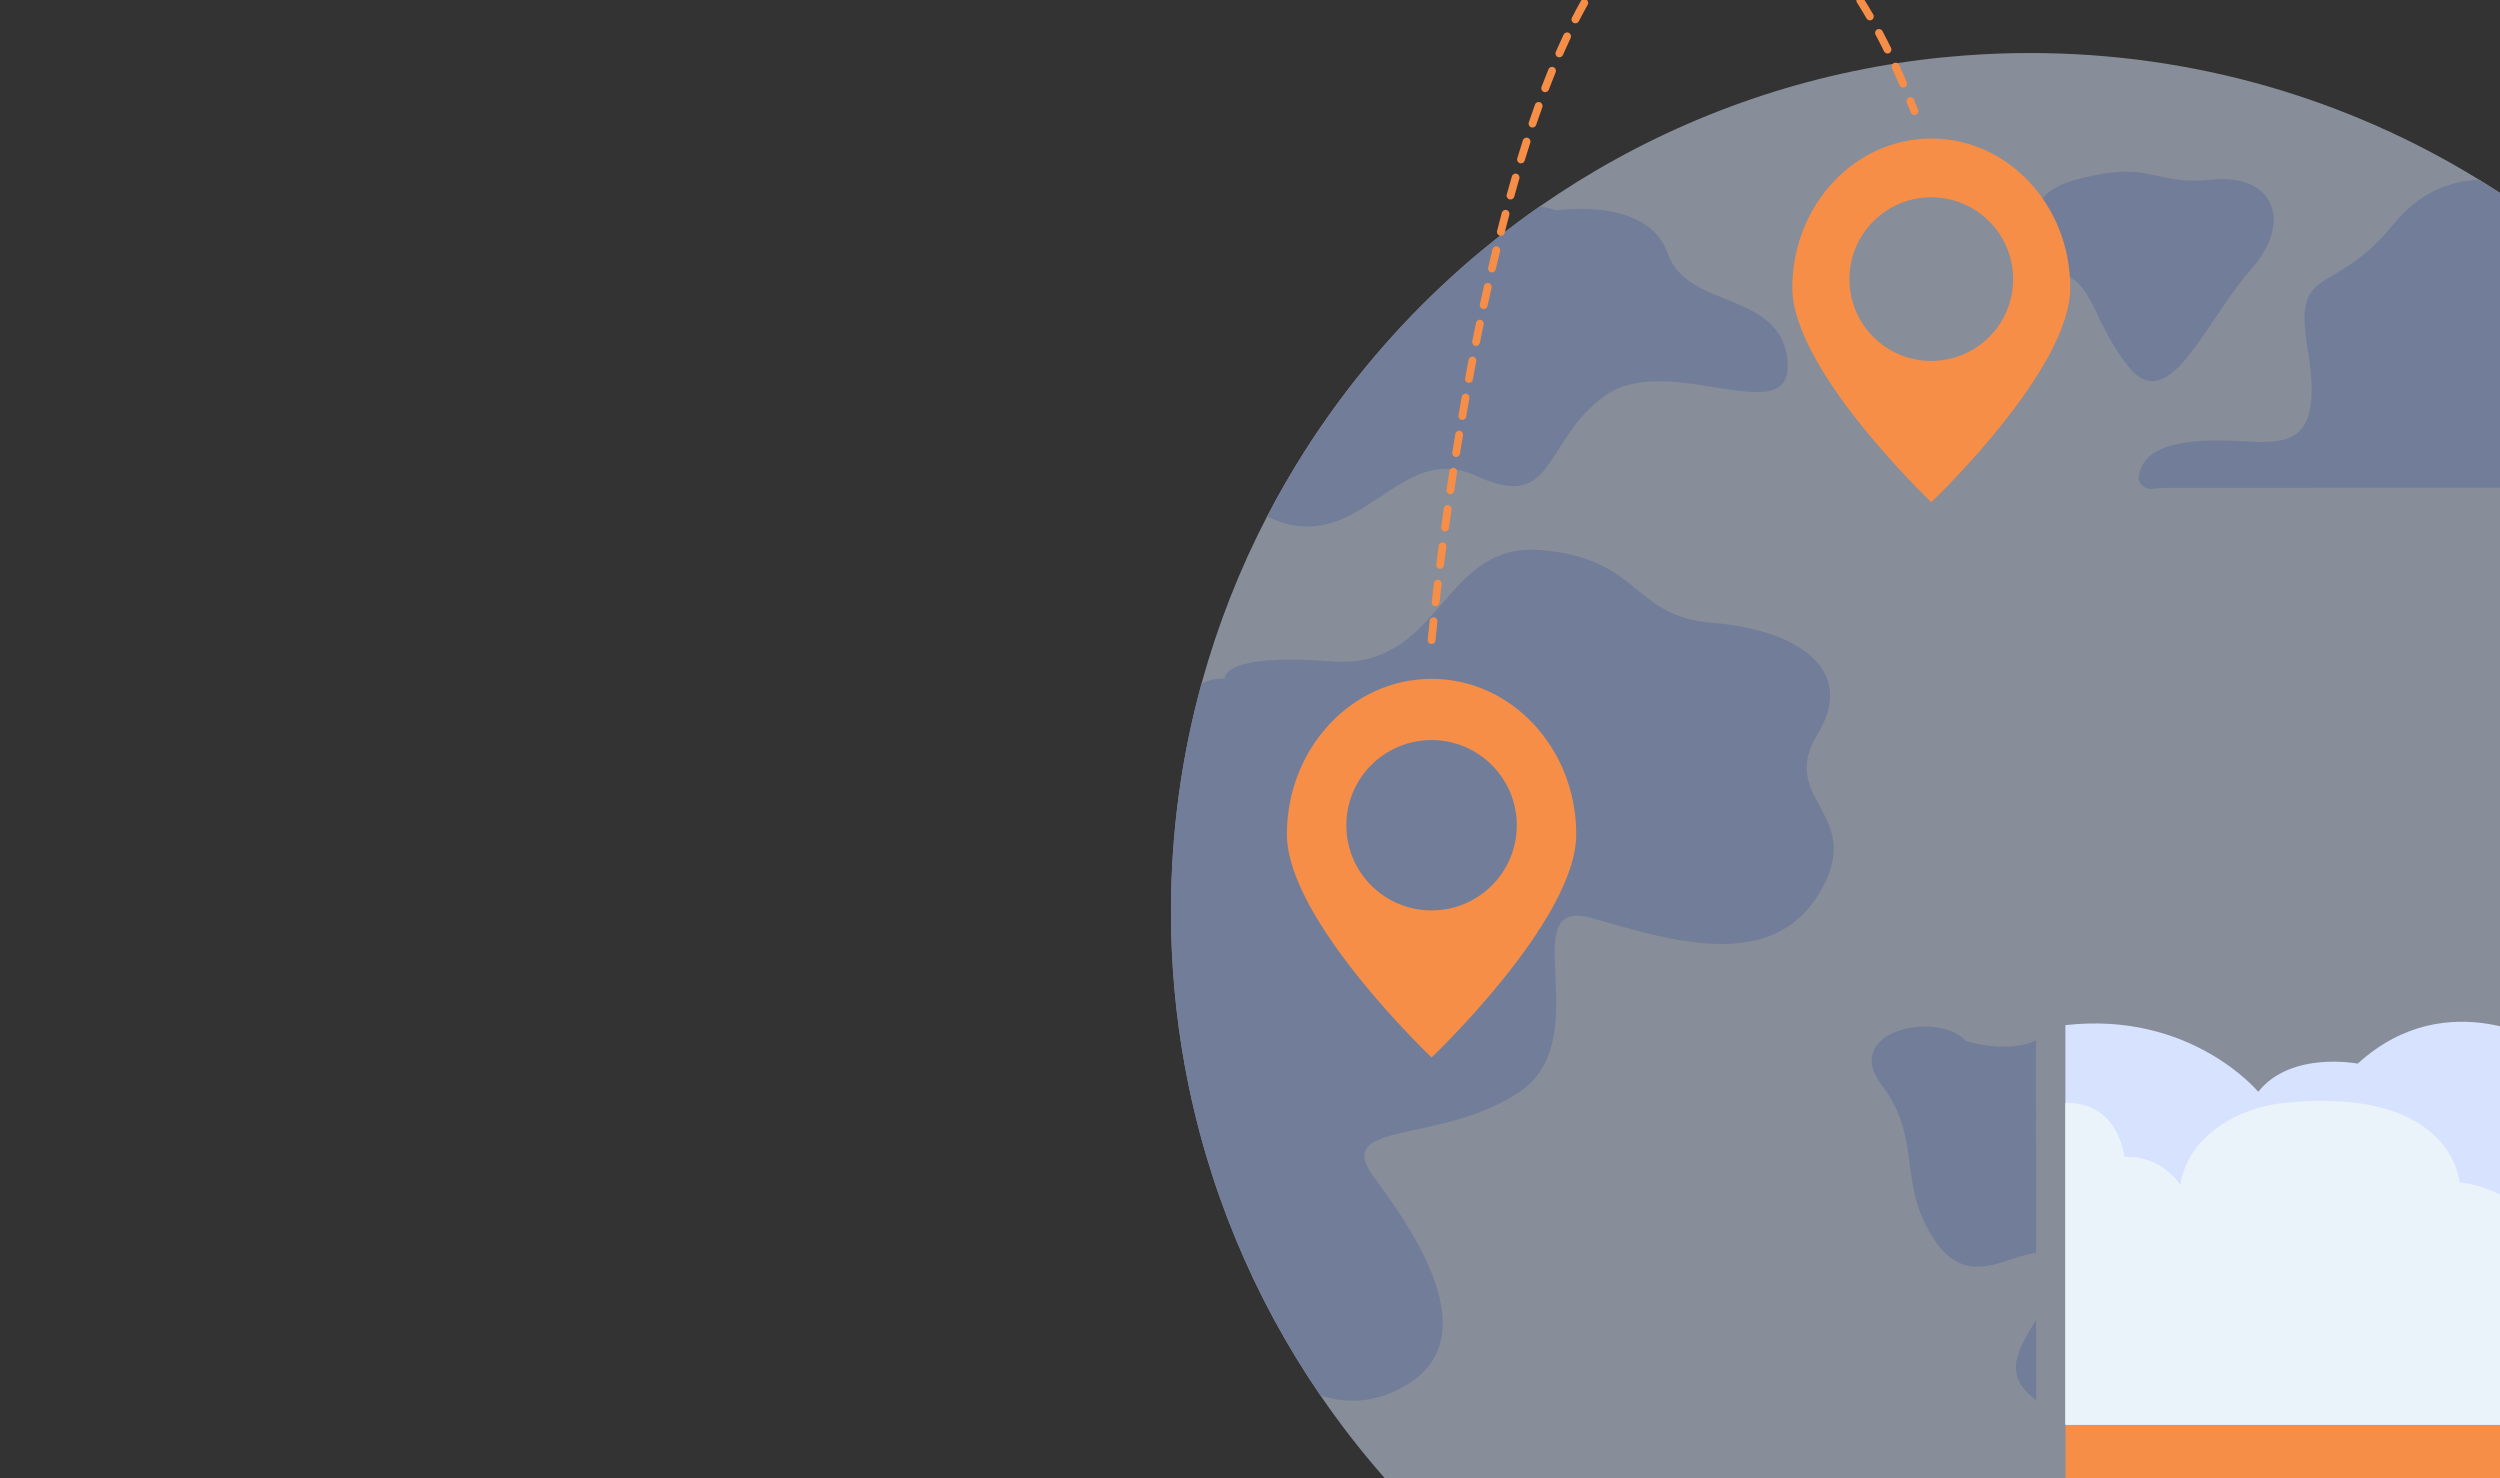 <svg width="575" height="340" viewBox="0 0 575 340" fill="none" xmlns="http://www.w3.org/2000/svg">
<rect x="0" y="0" width="575" height="340" fill="#333333" stroke="none"/>
<g clip-path="url(#clip0_3259_49592)">
<g opacity="0.5">
<path d="M269.32 209.64C269.32 221.773 270.413 233.658 272.514 245.201C277.559 272.894 288.379 298.571 303.694 320.947C339.269 372.946 399.085 407.072 466.873 407.072C547.511 407.072 616.87 358.792 647.563 289.567C651.615 280.448 654.993 270.965 657.626 261.176C662.072 244.747 664.438 227.464 664.438 209.64C664.438 195.219 662.89 181.157 659.951 167.626C659.923 167.466 659.883 167.319 659.855 167.163C651.643 129.737 632.815 96.304 606.68 70.145C599.27 62.72 591.265 55.884 582.743 49.71C578.683 46.764 574.495 43.966 570.208 41.34C540.152 22.854 504.765 12.196 466.873 12.196C461.847 12.196 456.87 12.383 451.945 12.758C444.985 13.268 438.137 14.145 431.405 15.368C403.065 20.498 376.842 31.678 354.098 47.514H354.09C339.919 57.371 327.109 69.033 315.982 82.178C310.139 89.082 304.759 96.392 299.898 104.064C296.874 108.839 294.047 113.742 291.423 118.788C285.129 130.901 280.064 143.751 276.367 157.175C271.773 173.879 269.32 191.477 269.32 209.64Z" fill="#DCE8FF"/>
<path d="M494.273 112.5C495.629 112.313 497.009 112.217 498.417 112.213L638.719 112.165C629.941 96.744 619.141 82.618 606.681 70.147C599.271 62.721 591.267 55.886 582.744 49.712C578.684 46.766 574.496 43.968 570.209 41.342C564.051 41.565 556.689 43.901 550.411 51.661C536.616 68.74 527.419 60.198 530.702 79.896C533.713 97.916 529.565 101.651 520.288 101.651C519.423 101.651 518.518 101.619 517.564 101.563C515.136 101.419 512.615 101.308 510.138 101.308C501.241 101.308 492.969 102.763 491.944 109.443C491.717 110.93 492.606 111.882 494.273 112.5Z" fill="#B1CAFF"/>
<path d="M468.322 322.049L468.314 303.583C465.746 307.668 463.285 311.845 463.696 315.277C464.063 318.326 465.945 320.239 468.322 322.049ZM454.878 291.338C457.426 291.338 459.967 290.545 462.352 289.752C464.494 289.038 466.516 288.325 468.31 288.185L468.29 239.292C465.949 240.372 463.313 240.723 460.86 240.723C456.194 240.723 452.202 239.443 452.202 239.443C450.124 237.159 446.467 236.091 442.746 236.091C434.69 236.091 426.306 241.089 432.819 249.623C442.347 262.094 436.105 272.601 445.302 285.734C448.313 290.031 451.604 291.338 454.878 291.338Z" fill="#B1CAFF"/>
<path d="M311.105 322.172C313.909 322.172 316.713 321.642 319.493 320.526C344.132 310.677 325.902 284.088 316.047 270.791C306.192 257.498 331.322 263.405 349.552 251.097C366.418 239.706 350.389 210.613 362.721 210.613C363.718 210.613 364.902 210.805 366.302 211.207C375.858 213.973 386.439 217.122 395.951 217.122C405.08 217.122 413.224 214.225 418.532 205.3C429.372 187.081 408.677 184.128 418.038 168.862C427.402 153.597 412.618 144.732 393.897 143.254C375.172 141.779 377.637 128.482 354.477 126.513C353.731 126.449 353.006 126.418 352.308 126.418C342.166 126.418 336.845 132.867 331.258 139.316C325.67 145.765 319.812 152.214 308.593 152.214C307.819 152.214 307.017 152.182 306.192 152.118C302.531 151.839 299.416 151.715 296.768 151.715C280.874 151.715 281.724 156.056 281.724 156.056C281.616 156.056 281.513 156.056 281.409 156.056C279.678 156.056 277.987 156.439 276.372 157.18C271.777 173.884 269.325 191.482 269.325 209.645C269.325 221.778 270.417 233.663 272.519 245.206C277.564 272.899 288.384 298.576 303.699 320.952C306.152 321.757 308.629 322.172 311.105 322.172Z" fill="#B1CAFF"/>
<path d="M300.721 121.111C307.018 121.111 312.167 117.791 317.16 114.471C322.15 111.151 326.983 107.831 332.647 107.831C334.792 107.831 337.061 108.309 339.498 109.445C343.072 111.103 345.824 111.82 348.053 111.82C357.278 111.82 357.457 99.52 369.095 91.058C372.597 88.511 376.948 87.702 381.514 87.702C385.506 87.702 389.666 88.324 393.563 88.942C397.455 89.564 401.088 90.186 404.032 90.186C408.658 90.186 411.578 88.651 411.143 83.178C409.831 66.769 388.151 71.361 383.548 58.231C380.481 49.479 370.112 48.02 363.543 48.02C360.261 48.02 357.928 48.383 357.928 48.383C356.735 47.932 355.455 47.633 354.103 47.518H354.095C339.925 57.374 327.115 69.037 315.988 82.182C310.145 89.085 304.765 96.395 299.903 104.068C296.88 108.843 294.052 113.746 291.428 118.792C294.818 120.438 297.889 121.111 300.721 121.111Z" fill="#B1CAFF"/>
<path d="M495.01 87.666C502.281 87.666 509.296 71.492 517.572 62.169C527.275 51.24 523.111 41.18 511.178 41.18C510.389 41.18 509.559 41.224 508.702 41.315C507.182 41.475 505.834 41.546 504.614 41.546C501.272 41.546 498.891 41.032 496.59 40.518C494.292 40.008 492.071 39.494 489.04 39.494C486.168 39.494 482.571 39.956 477.498 41.315C459.758 46.066 470.925 62.169 470.925 62.169C481.929 63.317 480.122 72.345 489.487 84.266C491.361 86.654 493.192 87.666 495.01 87.666Z" fill="#B1CAFF"/>
</g>
<path d="M348.869 189.803C348.869 179.006 340.063 170.209 329.263 170.209C318.411 170.209 309.657 179.006 309.657 189.803C309.657 200.649 318.411 209.397 329.263 209.397C340.063 209.397 348.869 200.649 348.869 189.803ZM362.537 191.9C362.537 211.645 329.263 243.213 329.263 243.213C329.263 243.213 295.99 211.645 295.99 191.9C295.99 172.15 310.886 156.139 329.263 156.139C347.641 156.139 362.537 172.15 362.537 191.9Z" fill="#F78E48"/>
<path d="M463.029 64.195C463.029 53.824 454.57 45.374 444.197 45.374C433.771 45.374 425.364 53.824 425.364 64.195C425.364 74.614 433.771 83.016 444.197 83.016C454.57 83.016 463.029 74.614 463.029 64.195ZM476.158 66.208C476.158 85.176 444.197 115.496 444.197 115.496C444.197 115.496 412.235 85.176 412.235 66.208C412.235 47.239 426.545 31.862 444.197 31.862C461.848 31.862 476.158 47.239 476.158 66.208Z" fill="#F78E48"/>
<path d="M757.59 532.084H475.076V327.696H757.59V532.084Z" fill="#F78E48"/>
<path d="M393.512 -21.275L393.58 -21.279C395.004 -21.387 396.407 -21.395 397.767 -21.307C398.262 -21.275 398.689 -21.646 398.721 -22.14C398.753 -22.63 398.382 -23.057 397.887 -23.093C396.439 -23.188 394.952 -23.177 393.444 -23.065C392.95 -23.025 392.583 -22.595 392.619 -22.104C392.655 -21.634 393.045 -21.275 393.512 -21.275ZM385.061 -19.581C385.165 -19.581 385.268 -19.601 385.368 -19.637C386.03 -19.876 386.708 -20.084 387.382 -20.251C388.064 -20.418 388.746 -20.574 389.408 -20.701C389.891 -20.797 390.206 -21.267 390.11 -21.754C390.014 -22.236 389.548 -22.551 389.061 -22.455C388.375 -22.323 387.665 -22.164 386.951 -21.989C386.218 -21.805 385.48 -21.582 384.754 -21.315C384.291 -21.148 384.052 -20.634 384.219 -20.171C384.351 -19.808 384.694 -19.581 385.061 -19.581ZM406.219 -19.41C406.573 -19.41 406.912 -19.625 407.052 -19.976C407.232 -20.434 407.008 -20.956 406.55 -21.136C405.162 -21.686 403.73 -22.128 402.294 -22.455C401.815 -22.563 401.333 -22.26 401.225 -21.777C401.118 -21.295 401.421 -20.817 401.899 -20.709C403.243 -20.406 404.587 -19.988 405.887 -19.474C405.995 -19.43 406.107 -19.41 406.219 -19.41ZM377.671 -15.293C377.87 -15.293 378.066 -15.356 378.233 -15.492C379.354 -16.393 380.502 -17.194 381.643 -17.867C382.07 -18.119 382.209 -18.665 381.958 -19.091C381.711 -19.517 381.16 -19.661 380.734 -19.41C379.517 -18.692 378.297 -17.843 377.108 -16.883C376.726 -16.572 376.662 -16.01 376.973 -15.627C377.152 -15.408 377.412 -15.293 377.671 -15.293ZM413.704 -15.165C413.98 -15.165 414.247 -15.289 414.422 -15.524C414.721 -15.918 414.638 -16.48 414.243 -16.775C413.034 -17.68 411.79 -18.497 410.546 -19.207C410.119 -19.454 409.573 -19.302 409.325 -18.876C409.082 -18.445 409.23 -17.899 409.66 -17.656C410.837 -16.983 412.017 -16.205 413.17 -15.344C413.33 -15.225 413.521 -15.165 413.704 -15.165ZM420.066 -9.346C420.281 -9.346 420.5 -9.422 420.672 -9.577C421.035 -9.912 421.059 -10.478 420.728 -10.844C419.711 -11.948 418.67 -12.997 417.629 -13.957C417.266 -14.292 416.7 -14.268 416.365 -13.905C416.03 -13.543 416.053 -12.977 416.416 -12.642C417.417 -11.717 418.422 -10.705 419.408 -9.633C419.583 -9.441 419.822 -9.346 420.066 -9.346ZM371.609 -9.19C371.868 -9.19 372.123 -9.302 372.303 -9.517C373.232 -10.645 374.181 -11.705 375.126 -12.666C375.473 -13.017 375.469 -13.583 375.118 -13.929C374.763 -14.276 374.197 -14.272 373.85 -13.921C372.869 -12.925 371.884 -11.825 370.919 -10.653C370.604 -10.271 370.659 -9.709 371.042 -9.394C371.206 -9.258 371.409 -9.19 371.609 -9.19ZM425.45 -2.602C425.629 -2.602 425.809 -2.654 425.964 -2.765C426.371 -3.048 426.467 -3.606 426.184 -4.013C425.322 -5.232 424.441 -6.412 423.567 -7.508C423.256 -7.899 422.694 -7.963 422.307 -7.652C421.92 -7.345 421.856 -6.783 422.163 -6.396C423.017 -5.324 423.878 -4.176 424.72 -2.98C424.891 -2.733 425.171 -2.602 425.45 -2.602ZM366.595 -2.163C366.895 -2.163 367.186 -2.311 367.353 -2.582C368.131 -3.821 368.929 -5.017 369.722 -6.133C370.009 -6.536 369.914 -7.098 369.511 -7.381C369.104 -7.668 368.546 -7.572 368.263 -7.17C367.449 -6.026 366.631 -4.802 365.838 -3.53C365.574 -3.112 365.702 -2.562 366.121 -2.299C366.268 -2.207 366.432 -2.163 366.595 -2.163ZM430.08 4.684C430.232 4.684 430.387 4.644 430.527 4.565C430.953 4.318 431.101 3.767 430.854 3.341C430.112 2.058 429.354 0.802 428.604 -0.386C428.337 -0.804 427.787 -0.928 427.368 -0.661C426.949 -0.398 426.826 0.156 427.089 0.571C427.831 1.739 428.577 2.97 429.302 4.234C429.47 4.521 429.769 4.684 430.08 4.684ZM362.34 5.362C362.667 5.362 362.982 5.186 363.138 4.876C363.804 3.576 364.486 2.305 365.168 1.097C365.411 0.667 365.259 0.121 364.829 -0.119C364.398 -0.362 363.852 -0.21 363.608 0.22C362.914 1.448 362.22 2.739 361.546 4.058C361.319 4.501 361.495 5.039 361.933 5.266C362.065 5.33 362.204 5.362 362.34 5.362ZM434.132 12.305C434.264 12.305 434.399 12.277 434.527 12.213C434.97 11.994 435.153 11.46 434.934 11.018C434.284 9.69 433.618 8.391 432.96 7.147C432.728 6.709 432.186 6.546 431.751 6.777C431.312 7.008 431.145 7.55 431.376 7.984C432.03 9.212 432.684 10.495 433.326 11.807C433.486 12.122 433.801 12.305 434.132 12.305ZM358.651 13.186C358.994 13.186 359.325 12.983 359.473 12.648C360.059 11.301 360.657 9.985 361.247 8.73C361.455 8.283 361.263 7.749 360.817 7.542C360.37 7.331 359.835 7.522 359.628 7.969C359.03 9.24 358.424 10.571 357.829 11.93C357.634 12.385 357.841 12.911 358.292 13.11C358.408 13.162 358.531 13.186 358.651 13.186ZM437.733 20.153C437.853 20.153 437.973 20.129 438.088 20.081C438.543 19.886 438.751 19.36 438.555 18.905C437.977 17.554 437.382 16.219 436.796 14.94C436.589 14.489 436.058 14.294 435.612 14.497C435.161 14.704 434.962 15.235 435.169 15.685C435.751 16.953 436.338 18.272 436.912 19.611C437.059 19.95 437.386 20.153 437.733 20.153ZM355.389 21.197C355.751 21.197 356.09 20.974 356.226 20.619C356.745 19.256 357.275 17.909 357.801 16.614C357.989 16.155 357.77 15.633 357.311 15.446C356.852 15.259 356.33 15.482 356.142 15.94C355.612 17.247 355.077 18.607 354.551 19.982C354.376 20.444 354.611 20.962 355.069 21.138C355.177 21.177 355.285 21.197 355.389 21.197ZM440.322 26.459C440.43 26.459 440.541 26.439 440.649 26.399C441.108 26.215 441.335 25.697 441.155 25.239C440.844 24.45 440.537 23.672 440.226 22.907C440.043 22.449 439.52 22.23 439.062 22.413C438.603 22.6 438.384 23.122 438.567 23.581C438.874 24.338 439.181 25.108 439.488 25.889C439.624 26.243 439.963 26.459 440.322 26.459ZM352.469 29.336C352.84 29.336 353.191 29.101 353.315 28.73C353.781 27.359 354.256 25.992 354.734 24.661C354.902 24.195 354.659 23.684 354.192 23.517C353.729 23.35 353.215 23.593 353.048 24.055C352.569 25.398 352.086 26.777 351.62 28.157C351.46 28.623 351.711 29.133 352.182 29.288C352.278 29.324 352.373 29.336 352.469 29.336ZM349.825 37.575C350.208 37.575 350.563 37.328 350.678 36.941C351.101 35.562 351.532 34.175 351.967 32.824C352.118 32.354 351.859 31.851 351.388 31.7C350.918 31.549 350.411 31.808 350.26 32.278C349.825 33.637 349.39 35.032 348.968 36.419C348.824 36.893 349.091 37.392 349.562 37.535C349.65 37.563 349.737 37.575 349.825 37.575ZM347.412 45.881C347.803 45.881 348.162 45.622 348.274 45.228C348.656 43.837 349.051 42.45 349.45 41.075C349.586 40.6 349.315 40.106 348.84 39.967C348.365 39.827 347.867 40.102 347.731 40.576C347.328 41.959 346.934 43.35 346.547 44.749C346.415 45.224 346.694 45.718 347.173 45.849C347.253 45.873 347.332 45.881 347.412 45.881ZM345.195 54.244C345.593 54.244 345.96 53.977 346.06 53.57C346.415 52.175 346.778 50.78 347.145 49.393C347.273 48.915 346.985 48.424 346.507 48.297C346.032 48.173 345.542 48.456 345.414 48.934C345.043 50.33 344.68 51.729 344.325 53.132C344.206 53.61 344.493 54.096 344.975 54.216C345.047 54.236 345.123 54.244 345.195 54.244ZM343.149 62.662C343.551 62.662 343.922 62.383 344.018 61.972C344.345 60.565 344.68 59.162 345.019 57.759C345.139 57.281 344.844 56.794 344.361 56.679C343.883 56.559 343.4 56.858 343.28 57.337C342.937 58.744 342.602 60.154 342.275 61.566C342.164 62.044 342.463 62.526 342.941 62.638C343.013 62.654 343.081 62.662 343.149 62.662ZM341.254 71.096C341.669 71.096 342.04 70.805 342.128 70.386C342.431 68.987 342.738 67.584 343.053 66.181C343.161 65.699 342.858 65.221 342.375 65.113C341.892 65.005 341.414 65.308 341.306 65.79C340.991 67.197 340.684 68.604 340.377 70.011C340.273 70.494 340.58 70.968 341.067 71.072C341.131 71.088 341.19 71.096 341.254 71.096ZM339.495 79.565C339.914 79.565 340.289 79.27 340.373 78.844C340.652 77.441 340.939 76.03 341.234 74.611C341.334 74.129 341.023 73.654 340.54 73.555C340.054 73.451 339.583 73.766 339.483 74.248C339.188 75.667 338.897 77.086 338.618 78.493C338.518 78.979 338.833 79.45 339.32 79.545C339.38 79.557 339.436 79.565 339.495 79.565ZM337.856 88.059C338.279 88.059 338.658 87.76 338.738 87.33C338.997 85.923 339.264 84.508 339.539 83.085C339.635 82.599 339.316 82.132 338.829 82.037C338.343 81.945 337.876 82.26 337.781 82.746C337.505 84.173 337.238 85.592 336.975 87.003C336.887 87.489 337.206 87.956 337.693 88.047C337.749 88.055 337.804 88.059 337.856 88.059ZM336.333 96.581C336.76 96.581 337.138 96.27 337.214 95.835C337.458 94.432 337.705 93.013 337.96 91.579C338.048 91.092 337.725 90.63 337.238 90.542C336.752 90.454 336.285 90.777 336.201 91.264C335.942 92.703 335.691 94.126 335.447 95.532C335.364 96.019 335.691 96.481 336.181 96.565C336.229 96.573 336.281 96.581 336.333 96.581ZM334.913 105.114C335.344 105.114 335.723 104.803 335.794 104.361C336.018 102.962 336.253 101.539 336.492 100.096C336.572 99.61 336.241 99.148 335.754 99.068C335.272 98.988 334.805 99.315 334.726 99.805C334.486 101.248 334.251 102.675 334.028 104.078C333.948 104.568 334.279 105.027 334.769 105.106C334.817 105.114 334.865 105.114 334.913 105.114ZM333.589 113.672C334.024 113.672 334.406 113.353 334.474 112.906C334.682 111.511 334.897 110.085 335.12 108.634C335.196 108.144 334.861 107.689 334.375 107.613C333.892 107.542 333.429 107.872 333.354 108.363C333.126 109.818 332.911 111.244 332.703 112.643C332.632 113.134 332.967 113.588 333.457 113.66C333.501 113.668 333.545 113.672 333.589 113.672ZM332.361 122.245C332.799 122.245 333.186 121.918 333.246 121.472C333.437 120.085 333.637 118.654 333.848 117.187C333.916 116.697 333.577 116.247 333.086 116.175C332.6 116.103 332.145 116.446 332.077 116.932C331.866 118.403 331.667 119.838 331.471 121.225C331.407 121.715 331.746 122.169 332.237 122.233C332.281 122.241 332.321 122.245 332.361 122.245ZM331.228 130.835C331.671 130.835 332.057 130.504 332.113 130.049C332.285 128.686 332.472 127.251 332.668 125.761C332.731 125.27 332.388 124.82 331.898 124.756C331.407 124.689 330.957 125.035 330.893 125.526C330.697 127.02 330.51 128.459 330.339 129.826C330.275 130.316 330.622 130.763 331.112 130.827C331.152 130.831 331.188 130.835 331.228 130.835ZM330.191 139.448C330.642 139.448 331.028 139.113 331.08 138.655C331.228 137.347 331.395 135.909 331.583 134.35C331.643 133.86 331.292 133.413 330.801 133.354C330.315 133.298 329.864 133.645 329.808 134.135C329.617 135.697 329.449 137.14 329.302 138.451C329.246 138.942 329.597 139.384 330.087 139.44L330.191 139.448ZM329.274 148.125C329.728 148.125 330.119 147.778 330.163 147.312C330.163 147.296 330.307 145.734 330.602 142.967C330.654 142.477 330.299 142.039 329.808 141.983C329.318 141.931 328.875 142.286 328.823 142.78C328.528 145.558 328.38 147.133 328.38 147.148C328.332 147.643 328.695 148.077 329.19 148.121L329.274 148.125Z" fill="#F78E48"/>
<path d="M757.47 246.764C757.47 246.764 745.274 245.919 742.618 255.481C742.618 255.481 733.226 236.357 713.384 237.931C693.547 239.51 689.882 251.168 689.882 251.168C689.882 251.168 678.515 247.27 669.075 252.471C659.639 257.673 660.245 267.211 660.245 267.211C660.245 267.211 651.591 255.07 634.194 259.407C634.194 259.407 637.664 241.853 616.746 237.839C595.827 233.826 586.942 240.765 586.942 240.765C586.942 240.765 563.251 225.515 542.277 244.631C542.277 244.631 526.911 241.646 519.397 251.108C519.397 251.108 504.002 232.514 475.04 235.779V327.699H757.59L757.47 246.764Z" fill="#D7E2FF"/>
<path d="M601.91 327.699C601.91 327.699 600.873 307.129 579.381 302.206C579.381 302.206 590.512 297.288 584.9 285.063C579.289 272.839 565.661 271.942 565.661 271.942C565.661 271.942 564.237 249.825 525.595 253.643C514.747 254.715 503.265 261.208 501.467 272.54C501.467 272.54 497.279 265.648 488.597 266.111C488.597 266.111 487.524 253.536 475.041 253.643V327.699H601.91Z" fill="#EBF3FA"/>
</g>
<defs>
<clipPath id="clip0_3259_49592">
<rect width="703" height="340" rx="10" fill="white"/>
</clipPath>
</defs>
</svg>
